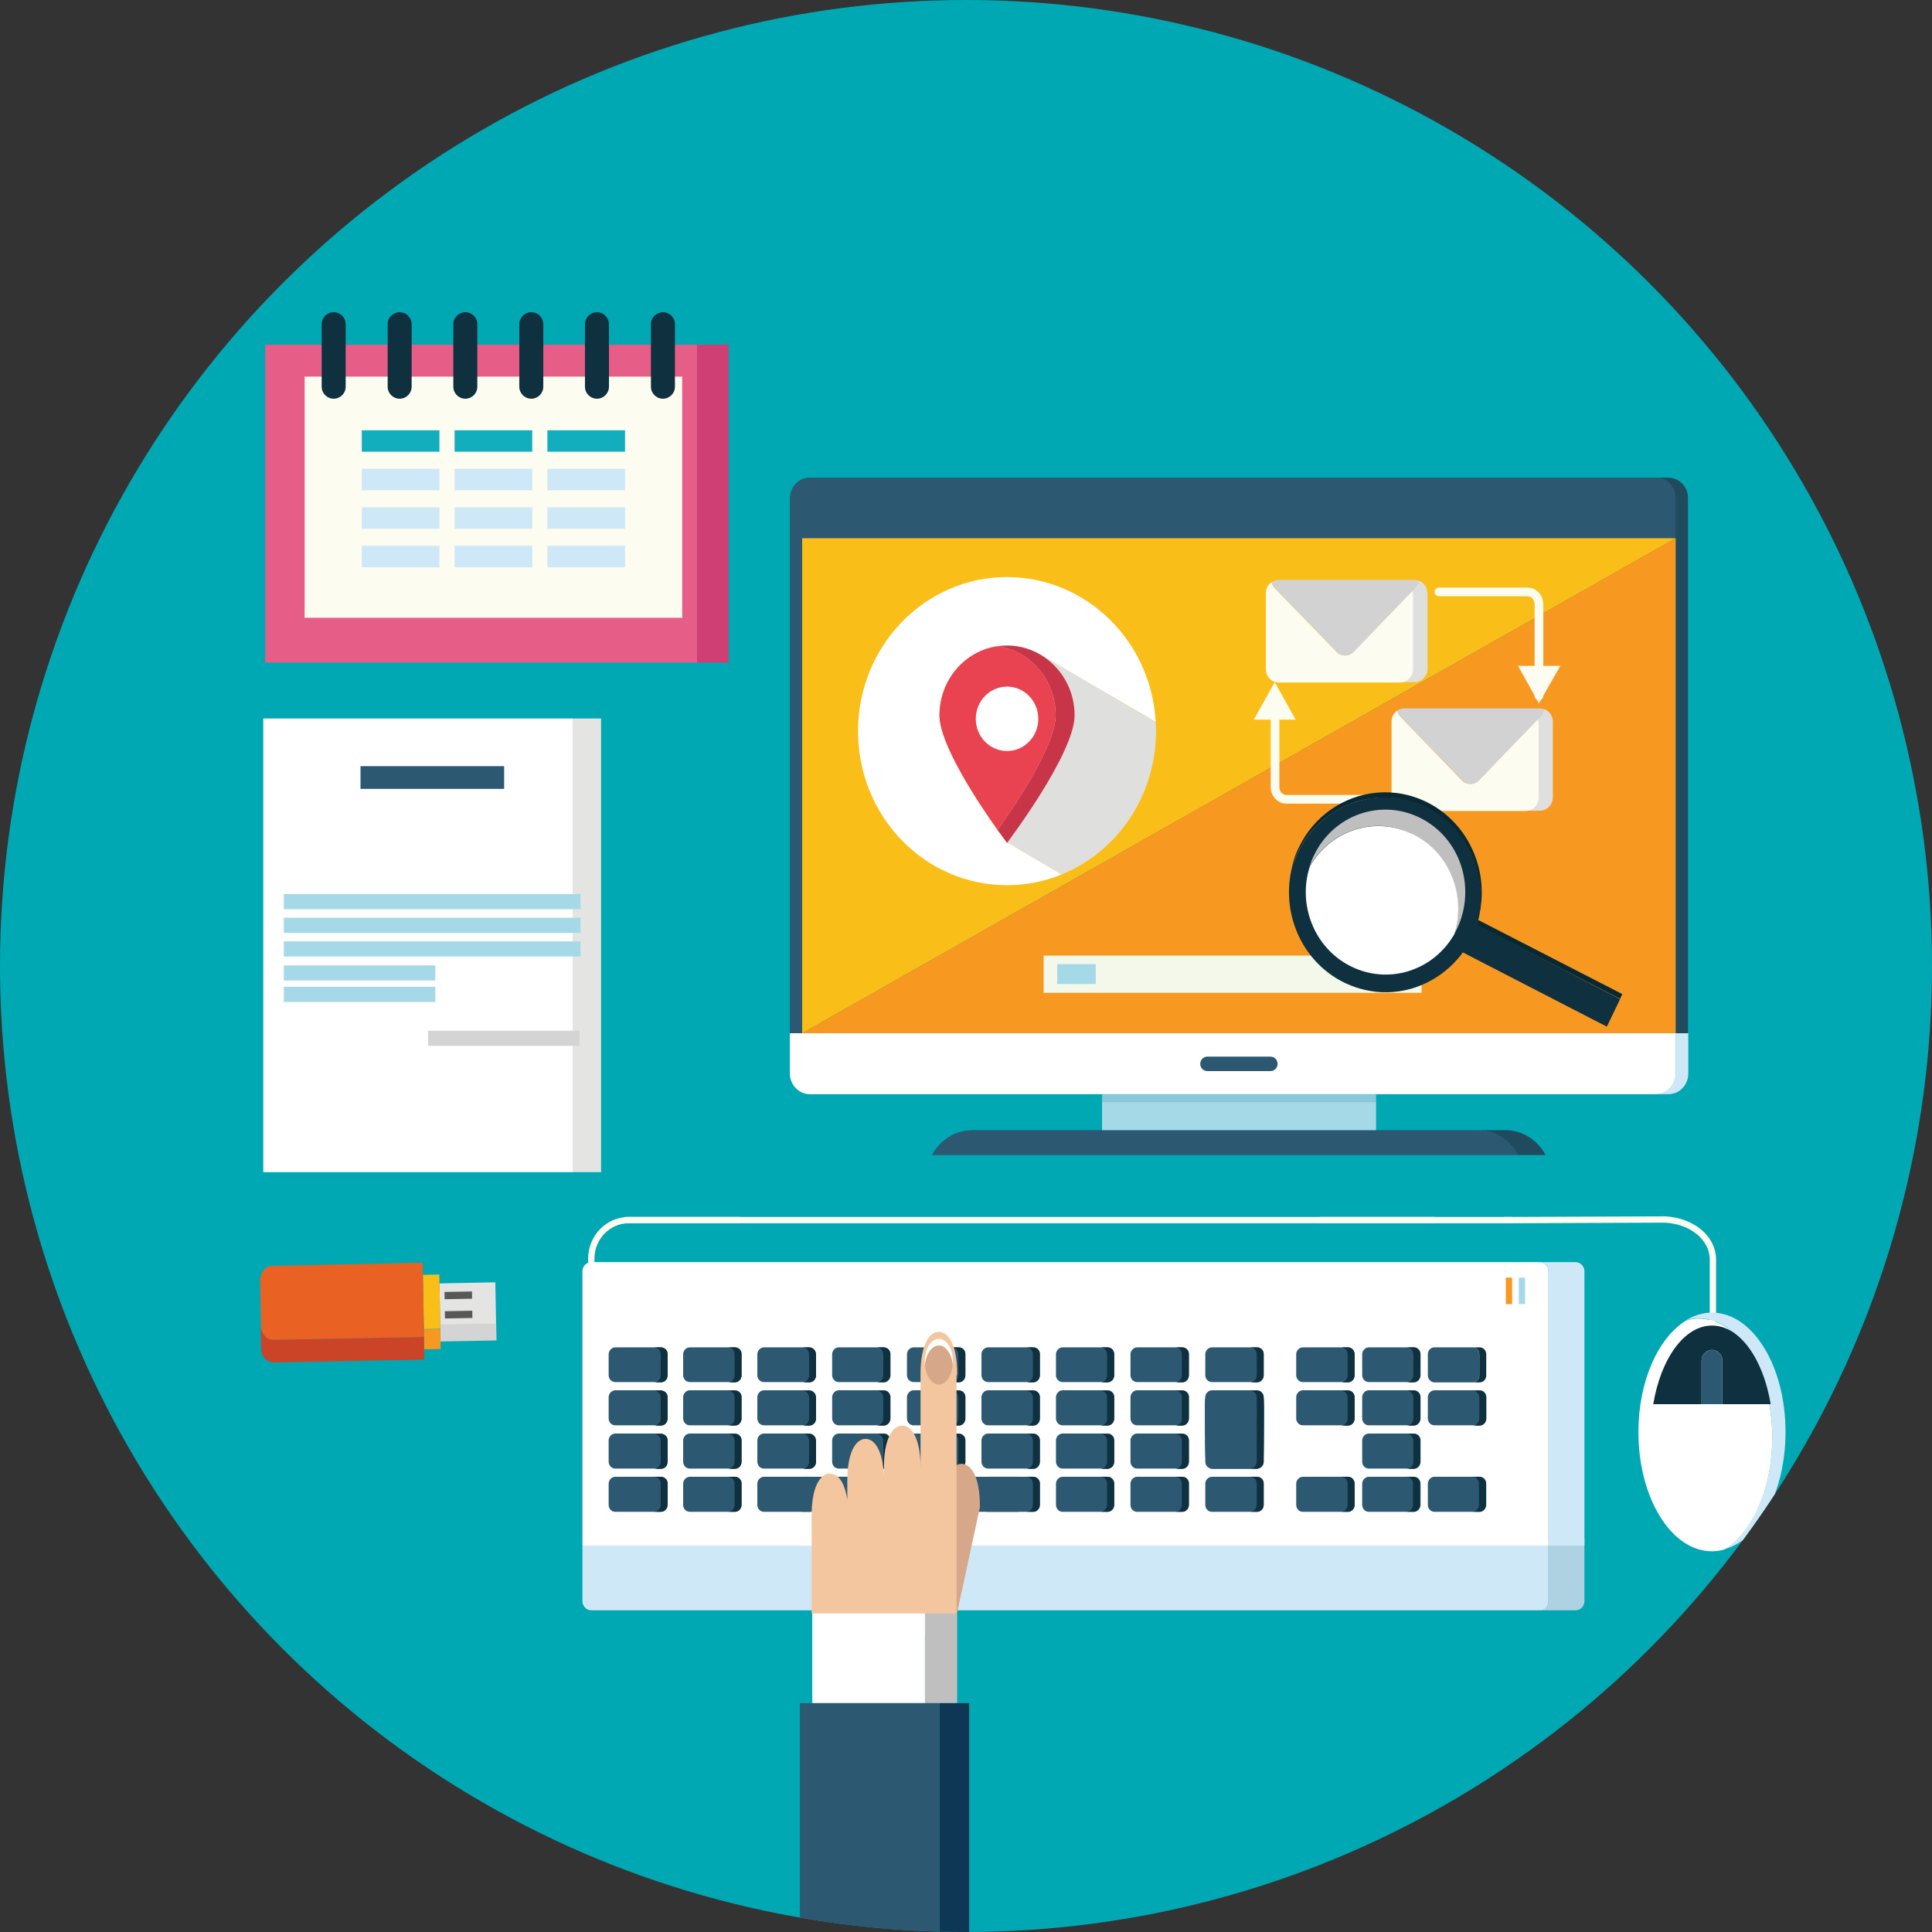 <?xml version="1.0" encoding="utf-8"?>
<!-- Generator: Adobe Illustrator 20.0.0, SVG Export Plug-In . SVG Version: 6.00 Build 0)  -->
<svg version="1.1" id="Layer_1" xmlns="http://www.w3.org/2000/svg" xmlns:xlink="http://www.w3.org/1999/xlink" x="0px" y="0px"
	 viewBox="0 0 612 612" style="enable-background:new 0 0 612 612;" xml:space="preserve">
<rect x="0" y="0" width="612" height="612" fill="#333333" stroke="none"/>
<style type="text/css">
	.st0{clip-path:url(#SVGID_2_);}
	.st1{fill:#E4E5E2;}
	.st2{fill:#FFFFFF;}
	.st3{fill:#2C5871;}
	.st4{fill:#A6D9E8;}
	.st5{fill:#D5D4D4;}
	.st6{fill:none;stroke:#FDFCF0;stroke-width:2;stroke-miterlimit:10;}
	.st7{fill:#AED2E1;}
	.st8{fill:#CEE8F8;}
	.st9{fill:#BFBFBF;}
	.st10{fill:#0E303F;}
	.st11{fill:none;}
	.st12{fill:#F79921;}
	.st13{fill:#204B5E;}
	.st14{fill:#FABE18;}
	.st15{fill:#8AC8D8;}
	.st16{fill:#F3F8EA;}
	.st17{fill:#DFDFDE;}
	.st18{fill:#C93548;}
	.st19{fill:#E94250;}
	.st20{fill:#FDFCF0;}
	.st21{fill:#D2D2D2;}
	.st22{fill:none;stroke:#FDFCF0;stroke-width:2.748;stroke-linecap:round;stroke-miterlimit:10;}
	.st23{fill:#FDFCF0;stroke:#FDFCF0;stroke-width:2.748;stroke-linecap:round;stroke-miterlimit:10;}
	.st24{fill:#082833;}
	.st25{fill:#585858;}
	.st26{fill:#CB4427;}
	.st27{fill:#EA6124;}
	.st28{fill:#CF3F73;}
	.st29{fill:#E65D87;}
	.st30{fill:#13AEBD;}
	.st31{fill:#D6A889;}
	.st32{fill:#F3C69F;}
	.st33{fill:#0D3754;}
</style>
<g>
	<defs>
		<circle id="SVGID_1_" cx="306" cy="306" r="306"/>
	</defs>
	<use xlink:href="#SVGID_1_"  style="overflow:visible;fill:#00A8B4;"/>
	<clipPath id="SVGID_2_">
		<use xlink:href="#SVGID_1_"  style="overflow:visible;"/>
	</clipPath>
	<g class="st0">
		<g>
			<rect x="181.3" y="227.6" class="st1" width="9.1" height="143.7"/>
			<rect x="83.4" y="227.6" class="st2" width="98" height="143.7"/>
			<rect x="114.2" y="242.7" class="st3" width="45.5" height="7.2"/>
			<rect x="89.9" y="283.2" class="st4" width="94" height="4.8"/>
			<rect x="89.9" y="290.7" class="st4" width="94" height="4.8"/>
			<rect x="89.9" y="298.2" class="st4" width="94" height="4.8"/>
			<rect x="89.9" y="305.8" class="st4" width="48" height="4.8"/>
			<rect x="89.9" y="312.6" class="st4" width="48" height="4.8"/>
			<rect x="135.6" y="326.5" class="st5" width="48" height="4.8"/>
		</g>
		<g>
			<g>
				<path class="st6" d="M234.4,386.5h-35.3c-6.5,0-11.8,5.5-11.8,12.2v13.3"/>
				<path class="st6" d="M187.3,400.7v14.9c0,6.7,5.3,12.2,11.8,12.2h12.8"/>
				<line class="st6" x1="454.4" y1="386.5" x2="197.9" y2="386.5"/>
			</g>
			<g>
				<path class="st7" d="M499.1,489.6h-8.6v17.6c0,1.6-1.3,2.9-2.8,2.9h11.4c1.6,0,2.8-1.3,2.8-2.9v-20.5
					C501.9,488.3,500.6,489.6,499.1,489.6z"/>
				<path class="st8" d="M499.1,399.8h-11.4c1.6,0,2.8,1.3,2.8,2.9v84v2.9h8.6c0.8,0,2.8,0,2.8,0s0-2.1,0-2.9v-84
					C501.9,401.1,500.6,399.8,499.1,399.8z"/>
				<path class="st8" d="M490.5,507.2v-17.6h-2.8H187.3h-2.8v17.6c0,1.6,1.3,2.9,2.8,2.9h300.4C489.2,510.2,490.5,508.8,490.5,507.2
					z"/>
				<path class="st9" d="M487.7,489.6h2.8v-2.9C490.5,488.3,489.2,489.6,487.7,489.6z"/>
				<path class="st2" d="M184.5,402.7v84c0,0.8,0,2.9,0,2.9s2,0,2.8,0h300.4c0.8,0,2.8,0,2.8,0s0-2.1,0-2.9v-84
					c0-1.6-1.3-2.9-2.8-2.9H187.3C185.8,399.8,184.5,401.1,184.5,402.7z"/>
				<g>
					<path class="st3" d="M211.3,435.6c0,1.2-1,2.2-2.1,2.2h-14.3c-1.2,0-2.1-1-2.1-2.2V429c0-1.2,1-2.2,2.1-2.2h14.3
						c1.2,0,2.1,1,2.1,2.2V435.6z"/>
					<path class="st3" d="M234.9,435.6c0,1.2-1,2.2-2.1,2.2h-14.3c-1.2,0-2.1-1-2.1-2.2V429c0-1.2,1-2.2,2.1-2.2h14.3
						c1.2,0,2.1,1,2.1,2.2V435.6z"/>
					<path class="st3" d="M258.5,435.6c0,1.2-1,2.2-2.1,2.2H242c-1.2,0-2.1-1-2.1-2.2V429c0-1.2,1-2.2,2.1-2.2h14.3
						c1.2,0,2.1,1,2.1,2.2V435.6z"/>
					<path class="st3" d="M282.1,435.6c0,1.2-1,2.2-2.1,2.2h-14.3c-1.2,0-2.1-1-2.1-2.2V429c0-1.2,1-2.2,2.1-2.2H280
						c1.2,0,2.1,1,2.1,2.2V435.6z"/>
					<path class="st3" d="M305.8,435.6c0,1.2-1,2.2-2.1,2.2h-14.3c-1.2,0-2.1-1-2.1-2.2V429c0-1.2,1-2.2,2.1-2.2h14.3
						c1.2,0,2.1,1,2.1,2.2V435.6z"/>
					<path class="st3" d="M329.4,435.6c0,1.2-1,2.2-2.1,2.2h-14.3c-1.2,0-2.1-1-2.1-2.2V429c0-1.2,1-2.2,2.1-2.2h14.3
						c1.2,0,2.1,1,2.1,2.2V435.6z"/>
					<path class="st3" d="M353,435.6c0,1.2-1,2.2-2.1,2.2h-14.3c-1.2,0-2.1-1-2.1-2.2V429c0-1.2,1-2.2,2.1-2.2h14.3
						c1.2,0,2.1,1,2.1,2.2V435.6z"/>
					<path class="st3" d="M376.6,435.6c0,1.2-1,2.2-2.1,2.2h-14.3c-1.2,0-2.1-1-2.1-2.2V429c0-1.2,1-2.2,2.1-2.2h14.3
						c1.2,0,2.1,1,2.1,2.2V435.6z"/>
					<path class="st3" d="M400.3,435.6c0,1.2-1,2.2-2.1,2.2h-14.3c-1.2,0-2.1-1-2.1-2.2V429c0-1.2,1-2.2,2.1-2.2h14.3
						c1.2,0,2.1,1,2.1,2.2V435.6z"/>
				</g>
				<g>
					<path class="st3" d="M211.3,449.3c0,1.2-1,2.2-2.1,2.2h-14.3c-1.2,0-2.1-1-2.1-2.2v-6.7c0-1.2,1-2.2,2.1-2.2h14.3
						c1.2,0,2.1,1,2.1,2.2V449.3z"/>
					<path class="st3" d="M234.9,449.3c0,1.2-1,2.2-2.1,2.2h-14.3c-1.2,0-2.1-1-2.1-2.2v-6.7c0-1.2,1-2.2,2.1-2.2h14.3
						c1.2,0,2.1,1,2.1,2.2V449.3z"/>
					<path class="st3" d="M258.5,449.3c0,1.2-1,2.2-2.1,2.2H242c-1.2,0-2.1-1-2.1-2.2v-6.7c0-1.2,1-2.2,2.1-2.2h14.3
						c1.2,0,2.1,1,2.1,2.2V449.3z"/>
					<path class="st3" d="M282.1,449.3c0,1.2-1,2.2-2.1,2.2h-14.3c-1.2,0-2.1-1-2.1-2.2v-6.7c0-1.2,1-2.2,2.1-2.2H280
						c1.2,0,2.1,1,2.1,2.2V449.3z"/>
					<path class="st3" d="M305.8,449.3c0,1.2-1,2.2-2.1,2.2h-14.3c-1.2,0-2.1-1-2.1-2.2v-6.7c0-1.2,1-2.2,2.1-2.2h14.3
						c1.2,0,2.1,1,2.1,2.2V449.3z"/>
					<path class="st3" d="M329.4,449.3c0,1.2-1,2.2-2.1,2.2h-14.3c-1.2,0-2.1-1-2.1-2.2v-6.7c0-1.2,1-2.2,2.1-2.2h14.3
						c1.2,0,2.1,1,2.1,2.2V449.3z"/>
					<path class="st3" d="M353,449.3c0,1.2-1,2.2-2.1,2.2h-14.3c-1.2,0-2.1-1-2.1-2.2v-6.7c0-1.2,1-2.2,2.1-2.2h14.3
						c1.2,0,2.1,1,2.1,2.2V449.3z"/>
					<path class="st3" d="M376.6,449.3c0,1.2-1,2.2-2.1,2.2h-14.3c-1.2,0-2.1-1-2.1-2.2v-6.7c0-1.2,1-2.2,2.1-2.2h14.3
						c1.2,0,2.1,1,2.1,2.2V449.3z"/>
					<path class="st3" d="M400.3,449.3c0,1.2-1,2.2-2.1,2.2h-14.3c-1.2,0-2.1-1-2.1-2.2v-6.7c0-1.2,1-2.2,2.1-2.2h14.3
						c1.2,0,2.1,1,2.1,2.2V449.3z"/>
					<path class="st3" d="M400.3,450.7c0,1.4-1,2.5-2.1,2.5h-14.3c-1.2,0-2.1-1.1-2.1-2.5v-7.6c0-1.4,1-2.5,2.1-2.5h14.3
						c1.2,0,2.1,1.1,2.1,2.5V450.7z"/>
					<path class="st3" d="M400.3,452.1c0,1.6-1,2.9-2.1,2.9h-14.3c-1.2,0-2.1-1.3-2.1-2.9v-8.6c0-1.6,1-2.9,2.1-2.9h14.3
						c1.2,0,2.1,1.3,2.1,2.9V452.1z"/>
					<path class="st3" d="M400.3,453.5c0,1.8-1,3.2-2.1,3.2h-14.3c-1.2,0-2.1-1.4-2.1-3.2V444c0-1.8,1-3.2,2.1-3.2h14.3
						c1.2,0,2.1,1.4,2.1,3.2V453.5z"/>
					<path class="st3" d="M400.3,454.9c0,1.9-1,3.5-2.1,3.5h-14.3c-1.2,0-2.1-1.6-2.1-3.5v-10.5c0-1.9,1-3.5,2.1-3.5h14.3
						c1.2,0,2.1,1.6,2.1,3.5V454.9z"/>
					<path class="st3" d="M400.3,456.3c0,2.1-1,3.8-2.1,3.8h-14.3c-1.2,0-2.1-1.7-2.1-3.8v-11.4c0-2.1,1-3.8,2.1-3.8h14.3
						c1.2,0,2.1,1.7,2.1,3.8V456.3z"/>
					<path class="st3" d="M400.3,457.7c0,2.3-1,4.1-2.1,4.1h-14.3c-1.2,0-2.1-1.8-2.1-4.1v-12.4c0-2.3,1-4.1,2.1-4.1h14.3
						c1.2,0,2.1,1.8,2.1,4.1V457.7z"/>
					<path class="st3" d="M400.3,459.1c0,2.5-1,4.4-2.1,4.4h-14.3c-1.2,0-2.1-2-2.1-4.4v-13.3c0-2.5,1-4.4,2.1-4.4h14.3
						c1.2,0,2.1,2,2.1,4.4V459.1z"/>
					<path class="st3" d="M400.3,460.5c0,2.6-1,4.8-2.1,4.8h-14.3c-1.2,0-2.1-2.1-2.1-4.8v-14.3c0-2.6,1-4.8,2.1-4.8h14.3
						c1.2,0,2.1,2.1,2.1,4.8V460.5z"/>
				</g>
				<g>
					<path class="st3" d="M211.3,463c0,1.2-1,2.2-2.1,2.2h-14.3c-1.2,0-2.1-1-2.1-2.2v-6.7c0-1.2,1-2.2,2.1-2.2h14.3
						c1.2,0,2.1,1,2.1,2.2V463z"/>
					<path class="st3" d="M234.9,463c0,1.2-1,2.2-2.1,2.2h-14.3c-1.2,0-2.1-1-2.1-2.2v-6.7c0-1.2,1-2.2,2.1-2.2h14.3
						c1.2,0,2.1,1,2.1,2.2V463z"/>
					<path class="st3" d="M258.5,463c0,1.2-1,2.2-2.1,2.2H242c-1.2,0-2.1-1-2.1-2.2v-6.7c0-1.2,1-2.2,2.1-2.2h14.3
						c1.2,0,2.1,1,2.1,2.2V463z"/>
					<path class="st3" d="M282.1,463c0,1.2-1,2.2-2.1,2.2h-14.3c-1.2,0-2.1-1-2.1-2.2v-6.7c0-1.2,1-2.2,2.1-2.2H280
						c1.2,0,2.1,1,2.1,2.2V463z"/>
					<path class="st3" d="M305.8,463c0,1.2-1,2.2-2.1,2.2h-14.3c-1.2,0-2.1-1-2.1-2.2v-6.7c0-1.2,1-2.2,2.1-2.2h14.3
						c1.2,0,2.1,1,2.1,2.2V463z"/>
					<path class="st3" d="M329.4,463c0,1.2-1,2.2-2.1,2.2h-14.3c-1.2,0-2.1-1-2.1-2.2v-6.7c0-1.2,1-2.2,2.1-2.2h14.3
						c1.2,0,2.1,1,2.1,2.2V463z"/>
					<path class="st3" d="M353,463c0,1.2-1,2.2-2.1,2.2h-14.3c-1.2,0-2.1-1-2.1-2.2v-6.7c0-1.2,1-2.2,2.1-2.2h14.3
						c1.2,0,2.1,1,2.1,2.2V463z"/>
					<path class="st3" d="M376.6,463c0,1.2-1,2.2-2.1,2.2h-14.3c-1.2,0-2.1-1-2.1-2.2v-6.7c0-1.2,1-2.2,2.1-2.2h14.3
						c1.2,0,2.1,1,2.1,2.2V463z"/>
					<path class="st3" d="M400.3,463c0,1.2-1,2.2-2.1,2.2h-14.3c-1.2,0-2.1-1-2.1-2.2v-6.7c0-1.2,1-2.2,2.1-2.2h14.3
						c1.2,0,2.1,1,2.1,2.2V463z"/>
				</g>
				<g>
					<path class="st3" d="M211.3,476.7c0,1.2-1,2.2-2.1,2.2h-14.3c-1.2,0-2.1-1-2.1-2.2v-6.7c0-1.2,1-2.2,2.1-2.2h14.3
						c1.2,0,2.1,1,2.1,2.2V476.7z"/>
					<path class="st3" d="M234.9,476.7c0,1.2-1,2.2-2.1,2.2h-14.3c-1.2,0-2.1-1-2.1-2.2v-6.7c0-1.2,1-2.2,2.1-2.2h14.3
						c1.2,0,2.1,1,2.1,2.2V476.7z"/>
					<path class="st3" d="M258.5,476.7c0,1.2-1,2.2-2.1,2.2H242c-1.2,0-2.1-1-2.1-2.2v-6.7c0-1.2,1-2.2,2.1-2.2h14.3
						c1.2,0,2.1,1,2.1,2.2V476.7z"/>
					<path class="st3" d="M282.1,476.7c0,1.2-1,2.2-2.1,2.2h-14.3c-1.2,0-2.1-1-2.1-2.2v-6.7c0-1.2,1-2.2,2.1-2.2H280
						c1.2,0,2.1,1,2.1,2.2V476.7z"/>
					<path class="st3" d="M305.8,476.7c0,1.2-1,2.2-2.1,2.2h-14.3c-1.2,0-2.1-1-2.1-2.2v-6.7c0-1.2,1-2.2,2.1-2.2h14.3
						c1.2,0,2.1,1,2.1,2.2V476.7z"/>
					<path class="st3" d="M329.4,476.7c0,1.2-1,2.2-2.1,2.2h-14.3c-1.2,0-2.1-1-2.1-2.2v-6.7c0-1.2,1-2.2,2.1-2.2h14.3
						c1.2,0,2.1,1,2.1,2.2V476.7z"/>
					<path class="st3" d="M353,476.7c0,1.2-1,2.2-2.1,2.2h-14.3c-1.2,0-2.1-1-2.1-2.2v-6.7c0-1.2,1-2.2,2.1-2.2h14.3
						c1.2,0,2.1,1,2.1,2.2V476.7z"/>
					<path class="st3" d="M376.6,476.7c0,1.2-1,2.2-2.1,2.2h-14.3c-1.2,0-2.1-1-2.1-2.2v-6.7c0-1.2,1-2.2,2.1-2.2h14.3
						c1.2,0,2.1,1,2.1,2.2V476.7z"/>
					<path class="st3" d="M400.3,476.7c0,1.2-1,2.2-2.1,2.2h-14.3c-1.2,0-2.1-1-2.1-2.2v-6.7c0-1.2,1-2.2,2.1-2.2h14.3
						c1.2,0,2.1,1,2.1,2.2V476.7z"/>
				</g>
				<path class="st3" d="M429.1,435.6c0,1.2-1,2.2-2.1,2.2h-14.3c-1.2,0-2.1-1-2.1-2.2V429c0-1.2,1-2.2,2.1-2.2H427
					c1.2,0,2.1,1,2.1,2.2V435.6z"/>
				<path class="st3" d="M450,435.6c0,1.2-1,2.2-2.1,2.2h-14.3c-1.2,0-2.1-1-2.1-2.2V429c0-1.2,1-2.2,2.1-2.2h14.3
					c1.2,0,2.1,1,2.1,2.2V435.6z"/>
				<path class="st10" d="M468.7,426.8h-2.2c1.2,0,2.1,1,2.1,2.2v6.7c0,1.2-1,2.2-2.1,2.2h2.2c1.2,0,2.1-1,2.1-2.2V429
					C470.8,427.8,469.9,426.8,468.7,426.8z"/>
				<path class="st3" d="M468.6,435.6V429c0-1.2-1-2.2-2.1-2.2h-12.1c-1.2,0-2.1,1-2.1,2.2v6.7c0,1.2,1,2.2,2.1,2.2h12.1
					C467.6,437.9,468.6,436.9,468.6,435.6z"/>
				<path class="st3" d="M429.1,449.3c0,1.2-1,2.2-2.1,2.2h-14.3c-1.2,0-2.1-1-2.1-2.2v-6.7c0-1.2,1-2.2,2.1-2.2H427
					c1.2,0,2.1,1,2.1,2.2V449.3z"/>
				<path class="st3" d="M450,449.3c0,1.2-1,2.2-2.1,2.2h-14.3c-1.2,0-2.1-1-2.1-2.2v-6.7c0-1.2,1-2.2,2.1-2.2h14.3
					c1.2,0,2.1,1,2.1,2.2V449.3z"/>
				<path class="st3" d="M450,463c0,1.2-1,2.2-2.1,2.2h-14.3c-1.2,0-2.1-1-2.1-2.2v-6.7c0-1.2,1-2.2,2.1-2.2h14.3
					c1.2,0,2.1,1,2.1,2.2V463z"/>
				<path class="st3" d="M450,476.7c0,1.2-1,2.2-2.1,2.2h-14.3c-1.2,0-2.1-1-2.1-2.2v-6.7c0-1.2,1-2.2,2.1-2.2h14.3
					c1.2,0,2.1,1,2.1,2.2V476.7z"/>
				<path class="st3" d="M322.2,467.8h-13.1h-1.2h-2.3h-9.7h-1.2h-2.3h-1.2h-6.2h-3.5h-2.3h-1.2h-7.4h-2.3H265h-10.8
					c-1.2,0-2.1,1-2.1,2.2v6.7c0,1.2,1,2.2,2.1,2.2H265h3.5h2.3h7.4h1.2h2.3h3.5h6.2h1.2h2.3h1.2h9.7h2.3h1.2h13.1
					c1.2,0,2.1-1,2.1-2.2v-6.7C324.3,468.8,323.4,467.8,322.2,467.8z"/>
				<path class="st3" d="M429.1,476.7c0,1.2-1,2.2-2.1,2.2h-14.3c-1.2,0-2.1-1-2.1-2.2v-6.7c0-1.2,1-2.2,2.1-2.2H427
					c1.2,0,2.1,1,2.1,2.2V476.7z"/>
				<path class="st3" d="M470.8,476.7c0,1.2-1,2.2-2.1,2.2h-14.3c-1.2,0-2.1-1-2.1-2.2v-6.7c0-1.2,1-2.2,2.1-2.2h14.3
					c1.2,0,2.1,1,2.1,2.2V476.7z"/>
				<path class="st3" d="M470.8,449.3c0,1.2-1,2.2-2.1,2.2h-14.3c-1.2,0-2.1-1-2.1-2.2v-6.7c0-1.2,1-2.2,2.1-2.2h14.3
					c1.2,0,2.1,1,2.1,2.2V449.3z"/>
				<line class="st11" x1="396" y1="413.1" x2="207" y2="413.1"/>
				<g>
				</g>
				<g>
				</g>
				<rect x="477" y="404.7" class="st12" width="2" height="8.4"/>
				<rect x="481.1" y="404.7" class="st4" width="2" height="8.4"/>
				<path class="st10" d="M468.7,440.5h-2.2c1.2,0,2.1,1,2.1,2.2v6.7c0,1.2-1,2.2-2.1,2.2h2.2c1.2,0,2.1-1,2.1-2.2v-6.7
					C470.8,441.4,469.9,440.5,468.7,440.5z"/>
				<path class="st10" d="M468.6,467.8h-2.2c1.2,0,2.1,1,2.1,2.2v6.7c0,1.2-1,2.2-2.1,2.2h2.2c1.2,0,2.1-1,2.1-2.2v-6.7
					C470.8,468.8,469.8,467.8,468.6,467.8z"/>
				<path class="st10" d="M447.7,467.8h-2.2c1.2,0,2.1,1,2.1,2.2v6.7c0,1.2-1,2.2-2.1,2.2h2.2c1.2,0,2.1-1,2.1-2.2v-6.7
					C449.9,468.8,448.9,467.8,447.7,467.8z"/>
				<path class="st10" d="M447.8,454.2h-2.2c1.2,0,2.1,1,2.1,2.2v6.7c0,1.2-1,2.2-2.1,2.2h2.2c1.2,0,2.1-1,2.1-2.2v-6.7
					C450,455.1,449,454.2,447.8,454.2z"/>
				<path class="st10" d="M447.8,440.5h-2.2c1.2,0,2.1,1,2.1,2.2v6.7c0,1.2-1,2.2-2.1,2.2h2.2c1.2,0,2.1-1,2.1-2.2v-6.7
					C450,441.4,449,440.5,447.8,440.5z"/>
				<path class="st10" d="M427,467.8h-2.2c1.2,0,2.1,1,2.1,2.2v6.7c0,1.2-1,2.2-2.1,2.2h2.2c1.2,0,2.1-1,2.1-2.2v-6.7
					C429.1,468.8,428.2,467.8,427,467.8z"/>
				<path class="st10" d="M398.2,467.8H396c1.2,0,2.1,1,2.1,2.2v6.7c0,1.2-1,2.2-2.1,2.2h2.2c1.2,0,2.1-1,2.1-2.2v-6.7
					C400.4,468.8,399.4,467.8,398.2,467.8z"/>
				<path class="st10" d="M398.2,426.8H396c1.2,0,2.1,1,2.1,2.2v6.7c0,1.2-1,2.2-2.1,2.2h2.2c1.2,0,2.1-1,2.1-2.2V429
					C400.4,427.8,399.4,426.8,398.2,426.8z"/>
				<path class="st10" d="M374.5,426.8h-2.2c1.2,0,2.1,1,2.1,2.2v6.7c0,1.2-1,2.2-2.1,2.2h2.2c1.2,0,2.1-1,2.1-2.2V429
					C376.7,427.8,375.7,426.8,374.5,426.8z"/>
				<path class="st10" d="M350.8,426.8h-2.2c1.2,0,2.1,1,2.1,2.2v6.7c0,1.2-1,2.2-2.1,2.2h2.2c1.2,0,2.1-1,2.1-2.2V429
					C352.9,427.8,352,426.8,350.8,426.8z"/>
				<path class="st10" d="M327.3,426.8h-2.2c1.2,0,2.1,1,2.1,2.2v6.7c0,1.2-1,2.2-2.1,2.2h2.2c1.2,0,2.1-1,2.1-2.2V429
					C329.5,427.8,328.5,426.8,327.3,426.8z"/>
				<path class="st10" d="M303.7,426.8h-2.2c1.2,0,2.1,1,2.1,2.2v6.7c0,1.2-1,2.2-2.1,2.2h2.2c1.2,0,2.1-1,2.1-2.2V429
					C305.9,427.8,304.9,426.8,303.7,426.8z"/>
				<path class="st10" d="M279.9,426.8h-2.2c1.2,0,2.1,1,2.1,2.2v6.7c0,1.2-1,2.2-2.1,2.2h2.2c1.2,0,2.1-1,2.1-2.2V429
					C282,427.8,281.1,426.8,279.9,426.8z"/>
				<path class="st10" d="M256.4,426.8h-2.2c1.2,0,2.1,1,2.1,2.2v6.7c0,1.2-1,2.2-2.1,2.2h2.2c1.2,0,2.1-1,2.1-2.2V429
					C258.5,427.8,257.5,426.8,256.4,426.8z"/>
				<path class="st10" d="M232.8,426.8h-2.2c1.2,0,2.1,1,2.1,2.2v6.7c0,1.2-1,2.2-2.1,2.2h2.2c1.2,0,2.1-1,2.1-2.2V429
					C235,427.8,234,426.8,232.8,426.8z"/>
				<path class="st10" d="M209.4,426.8h-2.2c1.2,0,2.1,1,2.1,2.2v6.7c0,1.2-1,2.2-2.1,2.2h2.2c1.2,0,2.1-1,2.1-2.2V429
					C211.6,427.8,210.6,426.8,209.4,426.8z"/>
				<path class="st10" d="M374.5,440.5h-2.2c1.2,0,2.1,1,2.1,2.2v6.7c0,1.2-1,2.2-2.1,2.2h2.2c1.2,0,2.1-1,2.1-2.2v-6.7
					C376.7,441.4,375.7,440.5,374.5,440.5z"/>
				<path class="st10" d="M350.8,440.5h-2.2c1.2,0,2.1,1,2.1,2.2v6.7c0,1.2-1,2.2-2.1,2.2h2.2c1.2,0,2.1-1,2.1-2.2v-6.7
					C352.9,441.4,352,440.5,350.8,440.5z"/>
				<path class="st10" d="M327.3,440.5h-2.2c1.2,0,2.1,1,2.1,2.2v6.7c0,1.2-1,2.2-2.1,2.2h2.2c1.2,0,2.1-1,2.1-2.2v-6.7
					C329.5,441.4,328.5,440.5,327.3,440.5z"/>
				<path class="st10" d="M303.7,440.5h-2.2c1.2,0,2.1,1,2.1,2.2v6.7c0,1.2-1,2.2-2.1,2.2h2.2c1.2,0,2.1-1,2.1-2.2v-6.7
					C305.9,441.4,304.9,440.5,303.7,440.5z"/>
				<path class="st10" d="M279.9,440.5h-2.2c1.2,0,2.1,1,2.1,2.2v6.7c0,1.2-1,2.2-2.1,2.2h2.2c1.2,0,2.1-1,2.1-2.2v-6.7
					C282,441.4,281.1,440.5,279.9,440.5z"/>
				<path class="st10" d="M256.4,440.5h-2.2c1.2,0,2.1,1,2.1,2.2v6.7c0,1.2-1,2.2-2.1,2.2h2.2c1.2,0,2.1-1,2.1-2.2v-6.7
					C258.5,441.4,257.5,440.5,256.4,440.5z"/>
				<path class="st10" d="M232.8,440.5h-2.2c1.2,0,2.1,1,2.1,2.2v6.7c0,1.2-1,2.2-2.1,2.2h2.2c1.2,0,2.1-1,2.1-2.2v-6.7
					C235,441.4,234,440.5,232.8,440.5z"/>
				<path class="st10" d="M209.4,440.5h-2.2c1.2,0,2.1,1,2.1,2.2v6.7c0,1.2-1,2.2-2.1,2.2h2.2c1.2,0,2.1-1,2.1-2.2v-6.7
					C211.6,441.4,210.6,440.5,209.4,440.5z"/>
				<path class="st10" d="M374.5,454.2h-2.2c1.2,0,2.1,1,2.1,2.2v6.7c0,1.2-1,2.2-2.1,2.2h2.2c1.2,0,2.1-1,2.1-2.2v-6.7
					C376.7,455.1,375.7,454.2,374.5,454.2z"/>
				<path class="st10" d="M374.5,467.8h-2.2c1.2,0,2.1,1,2.1,2.2v6.7c0,1.2-1,2.2-2.1,2.2h2.2c1.2,0,2.1-1,2.1-2.2v-6.7
					C376.7,468.8,375.7,467.8,374.5,467.8z"/>
				<path class="st10" d="M350.8,454.2h-2.2c1.2,0,2.1,1,2.1,2.2v6.7c0,1.2-1,2.2-2.1,2.2h2.2c1.2,0,2.1-1,2.1-2.2v-6.7
					C352.9,455.1,352,454.2,350.8,454.2z"/>
				<path class="st10" d="M350.8,467.8h-2.2c1.2,0,2.1,1,2.1,2.2v6.7c0,1.2-1,2.2-2.1,2.2h2.2c1.2,0,2.1-1,2.1-2.2v-6.7
					C352.9,468.8,352,467.8,350.8,467.8z"/>
				<path class="st10" d="M327.3,454.2h-2.2c1.2,0,2.1,1,2.1,2.2v6.7c0,1.2-1,2.2-2.1,2.2h2.2c1.2,0,2.1-1,2.1-2.2v-6.7
					C329.5,455.1,328.5,454.2,327.3,454.2z"/>
				<path class="st10" d="M327.3,467.8h-2.2c1.2,0,2.1,1,2.1,2.2v6.7c0,1.2-1,2.2-2.1,2.2h2.2c1.2,0,2.1-1,2.1-2.2v-6.7
					C329.5,468.8,328.5,467.8,327.3,467.8z"/>
				<path class="st10" d="M303.7,454.2h-2.2c1.2,0,2.1,1,2.1,2.2v6.7c0,1.2-1,2.2-2.1,2.2h2.2c1.2,0,2.1-1,2.1-2.2v-6.7
					C305.9,455.1,304.9,454.2,303.7,454.2z"/>
				<path class="st10" d="M279.9,454.2h-2.2c1.2,0,2.1,1,2.1,2.2v6.7c0,1.2-1,2.2-2.1,2.2h2.2c1.2,0,2.1-1,2.1-2.2v-6.7
					C282,455.1,281.1,454.2,279.9,454.2z"/>
				<path class="st10" d="M256.4,454.2h-2.2c1.2,0,2.1,1,2.1,2.2v6.7c0,1.2-1,2.2-2.1,2.2h2.2c1.2,0,2.1-1,2.1-2.2v-6.7
					C258.5,455.1,257.5,454.2,256.4,454.2z"/>
				<path class="st10" d="M232.8,454.2h-2.2c1.2,0,2.1,1,2.1,2.2v6.7c0,1.2-1,2.2-2.1,2.2h2.2c1.2,0,2.1-1,2.1-2.2v-6.7
					C235,455.1,234,454.2,232.8,454.2z"/>
				<path class="st10" d="M232.8,467.8h-2.2c1.2,0,2.1,1,2.1,2.2v6.7c0,1.2-1,2.2-2.1,2.2h2.2c1.2,0,2.1-1,2.1-2.2v-6.7
					C235,468.8,234,467.8,232.8,467.8z"/>
				<path class="st10" d="M209.4,454.2h-2.2c1.2,0,2.1,1,2.1,2.2v6.7c0,1.2-1,2.2-2.1,2.2h2.2c1.2,0,2.1-1,2.1-2.2v-6.7
					C211.6,455.1,210.6,454.2,209.4,454.2z"/>
				<path class="st10" d="M209.4,467.8h-2.2c1.2,0,2.1,1,2.1,2.2v6.7c0,1.2-1,2.2-2.1,2.2h2.2c1.2,0,2.1-1,2.1-2.2v-6.7
					C211.6,468.8,210.6,467.8,209.4,467.8z"/>
				<path class="st10" d="M447.8,426.8h-2.2c1.2,0,2.1,1,2.1,2.2v6.7c0,1.2-1,2.2-2.1,2.2h2.2c1.2,0,2.1-1,2.1-2.2V429
					C450,427.8,449,426.8,447.8,426.8z"/>
				<path class="st10" d="M427,426.8h-2.2c1.2,0,2.1,1,2.1,2.2v6.7c0,1.2-1,2.2-2.1,2.2h2.2c1.2,0,2.1-1,2.1-2.2V429
					C429.1,427.8,428.2,426.8,427,426.8z"/>
				<path class="st10" d="M427,440.5h-2.2c1.2,0,2.1,1,2.1,2.2v6.7c0,1.2-1,2.2-2.1,2.2h2.2c1.2,0,2.1-1,2.1-2.2v-6.7
					C429.1,441.4,428.2,440.5,427,440.5z"/>
				<path class="st10" d="M400.3,445.7L400.3,445.7l0-3c0-1.2-1-2.2-2.1-2.2h-2.2c1.2,0,2.1,1,2.1,2.2v3.3h0v13.7l0,3.3
					c0,1.2-1,2.2-2.1,2.2h2.2c1.2,0,2.1-1,2.1-2.2v-2.5h0V445.7z"/>
			</g>
			<path class="st6" d="M542.6,418.8V399c0-6.7-6.4-12.2-15.1-12.7l-51,0.2"/>
			<line class="st6" x1="418" y1="386.5" x2="479.1" y2="386.5"/>
			<g>
				<g>
					<path class="st8" d="M565.6,453.6c0-20.9-10.4-37.8-23.3-37.8c-2.9,0-5.7,0.9-8.2,2.4c1.3-0.4,2.6-0.6,4-0.6
						c12.9,0,23.3,16.9,23.3,37.8c0,16.2-6.3,29.9-15.1,35.3C557.3,487.8,565.6,472.3,565.6,453.6z"/>
					<path class="st2" d="M561.4,455.5c0-20.9-10.4-37.8-23.3-37.8c-1.4,0-2.7,0.2-4,0.6c-8.8,5.4-15.1,19.2-15.1,35.3
						c0,20.9,10.4,37.8,23.3,37.8c1.4,0,2.7-0.2,4-0.6C555.1,485.4,561.4,471.6,561.4,455.5z"/>
				</g>
				<path class="st10" d="M542.3,427.6c1.8,0,3.3,1.5,3.3,3.4v13.8h15.3c-2.4-14.4-9.8-24.9-18.6-24.9c-8.8,0-16.2,10.5-18.6,24.9
					H539V431C539,429.1,540.5,427.6,542.3,427.6z"/>
				<path class="st3" d="M545.6,431c0-1.9-1.5-3.4-3.3-3.4c-1.8,0-3.3,1.5-3.3,3.4v13.8h6.6V431z"/>
			</g>
		</g>
		<g>
			<g>
				<path class="st13" d="M476.9,358H468c5.5,0,10.3,3.2,12.8,7.9h8.8C487.2,361.3,482.4,358,476.9,358z"/>
				<path class="st3" d="M468,358h-160c-5.5,0-10.3,3.2-12.8,7.9h185.6C478.4,361.3,473.6,358,468,358z"/>
				<path class="st13" d="M528.4,151.3h-4c3.5,0,6.3,2.9,6.3,6.6v169.5h4V157.8C534.8,154.2,531.9,151.3,528.4,151.3z"/>
				<path class="st3" d="M524.5,151.3h-268c-3.5,0-6.3,2.9-6.3,6.6v169.5h280.6V157.8C530.8,154.2,528,151.3,524.5,151.3z"/>
				<polygon class="st12" points="254.1,327.3 530.8,327.3 530.8,170.5 				"/>
				<polygon class="st14" points="254.1,170.5 254.1,327.3 530.8,170.5 				"/>
				<path class="st8" d="M530.8,327.3V340c0,3.6-2.8,6.6-6.3,6.6h4c3.5,0,6.3-2.9,6.3-6.6v-12.7H530.8z"/>
				<path class="st2" d="M530.8,340v-12.7H250.2V340c0,3.6,2.8,6.6,6.3,6.6h268C528,346.6,530.8,343.7,530.8,340z"/>
				<polygon class="st15" points="435.9,349.1 435.9,346.6 349.1,346.6 349.1,358 349.1,358 349.1,349.1 				"/>
				<rect x="349.1" y="349.1" class="st4" width="86.8" height="8.9"/>
				<path class="st3" d="M404.7,337c0,1.3-1,2.3-2.3,2.3h-19.9c-1.3,0-2.3-1-2.3-2.3l0,0c0-1.3,1-2.3,2.3-2.3h19.9
					C403.7,334.7,404.7,335.7,404.7,337L404.7,337z"/>
			</g>
			<rect x="330.6" y="302.7" class="st16" width="119.7" height="11.8"/>
			<rect x="334.9" y="305.4" class="st4" width="12.2" height="6.3"/>
			<path class="st2" d="M319.4,267.3c0,0-0.1-0.1-0.3-0.4c-0.1,0.1-0.1,0.1-0.1,0.1s-1.2-1.6-3-4.1c-5.9-8.3-18.4-27-18.4-36.3
				c0-11.2,8-20.4,18.4-21.9c1-0.1,2-0.2,3-0.2c3.8,0,7.4,1,10.5,2.9c0.1,0.1,0.3,0.2,0.4,0.2l36.2,21.1
				c-1.4-25.6-22-45.9-47.1-45.9c-26.1,0-47.2,21.9-47.2,48.8c0,27,21.1,48.8,47.2,48.8c5.9,0,11.6-1.1,16.8-3.2
				c0.2-0.1,0.3-0.1,0.5-0.2l-16.7-9.9C319.5,267.2,319.4,267.3,319.4,267.3z"/>
			<path class="st17" d="M366.2,231.6c0-0.8,0-1.6-0.1-2.3c0-0.2,0-0.3,0-0.5L330,207.5c-0.1-0.1-0.3-0.2-0.4-0.2
				c-3.1-1.8-6.7-2.9-10.5-2.9c-1,0-2,0.1-3,0.2c-10.4,1.5-18.4,10.7-18.4,21.9c0,9.3,12.5,28,18.4,36.3c1.8,2.5,3,4.1,3,4.1
				s0-0.1,0.1-0.1c0.2,0.2,0.3,0.4,0.3,0.4s0-0.1,0.1-0.1l16.7,9.9C353.8,269.9,366.2,252.2,366.2,231.6z"/>
			<g>
				<g>
					<path class="st18" d="M340.4,226.6c0-12.2-9.6-22.1-21.4-22.1c-1,0-2,0.1-3,0.2c10.4,1.5,18.4,10.7,18.4,21.9
						c0,9.3-12.5,28-18.4,36.3c1.8,2.5,3,4.1,3,4.1S340.4,238.8,340.4,226.6z"/>
					<path class="st19" d="M316,204.7c-10.4,1.5-18.4,10.7-18.4,21.9c0,9.3,12.5,28,18.4,36.3c5.9-8.3,18.4-27,18.4-36.3
						C334.4,215.4,326.4,206.2,316,204.7z"/>
					<g>
						<ellipse class="st2" cx="319" cy="227.7" rx="9.9" ry="10.2"/>
					</g>
				</g>
			</g>
			<g>
				<path class="st17" d="M449.3,183.9c-0.1,0.9-0.4,1.7-1.1,2.4l-0.8,0.8c0,0.3,0.1,0.5,0.1,0.8v24c0,2.3-1.8,4.2-4.1,4.2h4.7
					c2.2,0,4.1-1.9,4.1-4.2v-24C452.1,186,450.9,184.4,449.3,183.9z"/>
				<path class="st20" d="M447.4,187.1l-18.7,19.4c-1.4,1.4-3.5,1.5-5,0.3c-0.1-0.1-0.2-0.2-0.3-0.3l-19.6-20.2
					c-0.5-0.5-0.8-1.2-1-1.9c-1.1,0.8-1.8,2-1.8,3.5v0.3v23.8c0,2.3,1.8,4.2,4.1,4.2h38.4c2.2,0,4.1-1.9,4.1-4.2v-24
					C447.5,187.6,447.4,187.4,447.4,187.1z"/>
				<path class="st21" d="M448.1,183.7h-43c-0.8,0-1.6,0.3-2.2,0.7c0.1,0.7,0.5,1.4,1,1.9l19.6,20.2c0.1,0.1,0.2,0.2,0.3,0.3
					c1.5,1.2,3.6,1.2,5-0.3l18.7-19.4l0.8-0.8c0.6-0.7,1-1.5,1.1-2.4C448.9,183.8,448.5,183.7,448.1,183.7z"/>
				<path class="st17" d="M489,224.6c-0.1,0.9-0.4,1.7-1.1,2.4l-0.8,0.8c0,0.2,0.1,0.5,0.1,0.8v24c0,2.3-1.8,4.2-4.1,4.2h4.7
					c2.2,0,4.1-1.9,4.1-4.2v-24C491.9,226.7,490.7,225.1,489,224.6z"/>
				<path class="st20" d="M487.1,227.8l-18.7,19.4c-1.4,1.4-3.5,1.5-5,0.3c-0.1-0.1-0.2-0.2-0.3-0.3L443.6,227
					c-0.5-0.5-0.8-1.2-1-1.9c-1.1,0.8-1.8,2-1.8,3.5v0.3v23.8c0,2.3,1.8,4.2,4.1,4.2h38.4c2.2,0,4.1-1.9,4.1-4.2v-24
					C487.2,228.3,487.2,228,487.1,227.8z"/>
				<path class="st21" d="M487.8,224.4h-43c-0.8,0-1.6,0.3-2.2,0.7c0.1,0.7,0.5,1.4,1,1.9l19.6,20.2c0.1,0.1,0.2,0.2,0.3,0.3
					c1.5,1.2,3.6,1.2,5-0.3l18.7-19.4l0.8-0.8c0.6-0.7,1-1.5,1.1-2.4C488.6,224.5,488.2,224.4,487.8,224.4z"/>
				<path class="st22" d="M435.6,253.2h-28c-2.1,0-3.7-1.7-3.7-3.9v-29"/>
				<path class="st22" d="M455.8,187.5h28c2.1,0,3.7,1.7,3.7,3.9v29"/>
				<polygon class="st23" points="399.5,226.6 403.8,218.9 408.1,226.6 				"/>
				<polygon class="st23" points="483.2,212.3 487.5,220 491.9,212.3 				"/>
			</g>
			<g>
				<path class="st24" d="M435.6,252.8c5.5-0.5,11.1,0.5,16.4,3.2c13.4,6.9,19.8,22.7,15.8,37.1l45.4,23.3l0.7-1.5l-45.7-23.5
					c4-14.4-2.4-30.2-15.8-37.1c-5.3-2.7-10.9-3.7-16.4-3.2c-10.2,1-19.7,7.2-24.6,17.4c-1,2-1.7,4.1-2.2,6.2c0.5-1.5,1.1-3,1.8-4.5
					C415.9,260,425.4,253.7,435.6,252.8z"/>
				<path class="st10" d="M425.3,311c3.5,1.8,7.2,2.8,10.9,3.2c9.6,0.9,19.1-3,25.6-10.5c0.5-0.6,1.1-1.3,1.6-2l41.3,21.3l4.3,2.2
					l4.2-8.7L467.9,293c4-14.4-2.4-30.2-15.8-37.1c-5.3-2.7-10.9-3.7-16.4-3.2c-10.2,1-19.7,7.2-24.6,17.4c-0.7,1.5-1.3,3-1.8,4.5
					C405.7,288.9,412.1,304.2,425.3,311z"/>
				<path class="st9" d="M450.1,259.2c-12.5-6.4-27.7-1.2-33.9,11.8c-0.6,1.2-1,2.3-1.4,3.5c6.7-11.7,21.1-16.3,33-10.1
					c11.4,5.9,16.6,19.4,12.8,31.5c0.3-0.5,0.6-1.1,0.9-1.6C467.7,281.3,462.7,265.6,450.1,259.2z"/>
				<path class="st2" d="M447.9,264.4c-12-6.1-26.3-1.6-33,10.1c-3.9,12.1,1.4,25.7,12.8,31.5c12,6.1,26.3,1.6,33-10.1
					C464.5,283.8,459.3,270.2,447.9,264.4z"/>
			</g>
		</g>
		<g>
			
				<rect x="139.5" y="419.1" transform="matrix(1 -1.912342e-02 1.912342e-02 1 -8.041 2.914)" class="st5" width="17.7" height="5.6"/>
			
				<rect x="139.3" y="406.3" transform="matrix(1 -1.907309e-02 1.907309e-02 1 -7.846 2.901)" class="st1" width="17.7" height="13"/>
			
				<rect x="140.8" y="409.1" transform="matrix(1 -1.891102e-02 1.891102e-02 1 -7.731 2.818)" class="st25" width="8.7" height="2.3"/>
			
				<rect x="140.9" y="415.2" transform="matrix(1 -1.909841e-02 1.909841e-02 1 -7.924 2.85)" class="st25" width="8.7" height="2.3"/>
			
				<rect x="134.3" y="421" transform="matrix(1 -1.901581e-02 1.901581e-02 1 -8.04 2.68)" class="st12" width="5.2" height="6.3"/>
			
				<rect x="134.1" y="403.7" transform="matrix(1 -1.901763e-02 1.901763e-02 1 -7.817 2.674)" class="st14" width="5.2" height="17.2"/>
			<g>
				<path class="st26" d="M134.3,423.5l-47.7,0.9c-2.1,0-3.9-2-4-4.5l0.1,7.2c0,2.5,1.8,4.5,4,4.5l47.7-0.9L134.3,423.5z"/>
				<path class="st27" d="M86.6,424.4l47.7-0.9l-0.4-23.5L86.2,401c-2.1,0-3.8,2.1-3.8,4.6l0.3,14.4
					C82.7,422.5,84.5,424.5,86.6,424.4z"/>
			</g>
		</g>
		<g>
			<g>
				<polygon class="st28" points="220.8,209.9 230.8,209.9 230.8,109.2 84,109.2 84,109.2 220.8,109.2 				"/>
			</g>
			<g>
				<rect x="84" y="109.2" class="st29" width="136.8" height="100.7"/>
			</g>
			<rect x="96.5" y="119.3" class="st20" width="119.6" height="76.4"/>
			<path class="st10" d="M109.5,122.5c0,2.1-1.7,3.8-3.8,3.8l0,0c-2.1,0-3.8-1.7-3.8-3.8v-19.8c0-2.1,1.7-3.8,3.8-3.8l0,0
				c2.1,0,3.8,1.7,3.8,3.8V122.5z"/>
			<path class="st10" d="M130.4,122.5c0,2.1-1.7,3.8-3.8,3.8l0,0c-2.1,0-3.8-1.7-3.8-3.8v-19.8c0-2.1,1.7-3.8,3.8-3.8l0,0
				c2.1,0,3.8,1.7,3.8,3.8V122.5z"/>
			<path class="st10" d="M151.2,122.5c0,2.1-1.7,3.8-3.8,3.8l0,0c-2.1,0-3.8-1.7-3.8-3.8v-19.8c0-2.1,1.7-3.8,3.8-3.8l0,0
				c2.1,0,3.8,1.7,3.8,3.8V122.5z"/>
			<path class="st10" d="M172.1,122.5c0,2.1-1.7,3.8-3.8,3.8l0,0c-2.1,0-3.8-1.7-3.8-3.8v-19.8c0-2.1,1.7-3.8,3.8-3.8l0,0
				c2.1,0,3.8,1.7,3.8,3.8V122.5z"/>
			<path class="st10" d="M192.9,122.5c0,2.1-1.7,3.8-3.8,3.8l0,0c-2.1,0-3.8-1.7-3.8-3.8v-19.8c0-2.1,1.7-3.8,3.8-3.8l0,0
				c2.1,0,3.8,1.7,3.8,3.8V122.5z"/>
			<path class="st10" d="M213.8,122.5c0,2.1-1.7,3.8-3.8,3.8l0,0c-2.1,0-3.8-1.7-3.8-3.8v-19.8c0-2.1,1.7-3.8,3.8-3.8l0,0
				c2.1,0,3.8,1.7,3.8,3.8V122.5z"/>
			<rect x="114.6" y="136.3" class="st30" width="24.6" height="6.8"/>
			<rect x="144" y="136.3" class="st30" width="24.6" height="6.8"/>
			<rect x="173.4" y="136.3" class="st30" width="24.6" height="6.8"/>
			<rect x="114.6" y="148.5" class="st8" width="24.6" height="6.8"/>
			<rect x="144" y="148.5" class="st8" width="24.6" height="6.8"/>
			<rect x="173.4" y="148.5" class="st8" width="24.6" height="6.8"/>
			<rect x="114.6" y="160.7" class="st8" width="24.6" height="6.8"/>
			<rect x="144" y="160.7" class="st8" width="24.6" height="6.8"/>
			<rect x="173.4" y="160.7" class="st8" width="24.6" height="6.8"/>
			<rect x="114.6" y="172.9" class="st8" width="24.6" height="6.8"/>
			<rect x="144" y="172.9" class="st8" width="24.6" height="6.8"/>
			<rect x="173.4" y="172.9" class="st8" width="24.6" height="6.8"/>
		</g>
		<g>
			<g>
				<g>
					<path class="st31" d="M310.4,476.9c0-8.7-2.6-13.2-5.8-13.2c-3.2,0-5.8,4.4-5.8,13.2c0,0.2,0,0.4,0,0.6h0l1.4,35.8l2.9-2
						l7.3-33.8h0C310.4,477.3,310.4,477.1,310.4,476.9z"/>
					<path class="st32" d="M303.2,435.1c0-8.7-2.6-13.2-5.8-13.2c-3.2,0-5.8,4.4-5.8,13.2c0,0.2,0,0.4,0,0.6h0v29.1v0.6h0
						c0-0.2,0-0.4,0-0.6c0-8.7-2.6-13.2-5.8-13.2c-3.2,0-5.8,4.4-5.8,13.2c0,0.2,0,0.4,0,0.6h0v3.6v0.6h0c0-0.2,0-0.4,0-0.6
						c0-8.7-2.6-13.2-5.8-13.2c-3.2,0-5.8,4.4-5.8,13.2c0,0.2,0,0.4,0,0.6h0v5.5c-0.8-5.5-2.9-8.3-5.5-8.3c-3.2,0-5.8,4.4-5.8,13.2
						v0.6v30.5l24.3,15.2l21.6-15v-29.9v-1.1v-44.5h0C303.2,435.5,303.2,435.3,303.2,435.1z"/>
					<path class="st2" d="M297.4,426.3c2.2,0,4.1,2.7,4.4,6.2c0-0.4,0.1-0.7,0.1-1.1c0-4-2-7.3-4.5-7.3c-2.5,0-4.5,3.3-4.5,7.3
						c0,0.4,0,0.7,0.1,1.1C293.3,429,295.2,426.3,297.4,426.3z"/>
					<path class="st31" d="M297.4,438.6c2.2,0,4.1-2.7,4.4-6.2c-0.3-3.5-2.2-6.2-4.4-6.2c-2.2,0-4.1,2.7-4.4,6.2
						C293.3,435.9,295.2,438.6,297.4,438.6z"/>
				</g>
				<rect x="293" y="511.1" class="st9" width="10.2" height="28.4"/>
				<rect x="257.3" y="511.1" class="st2" width="35.7" height="28.4"/>
			</g>
			<rect x="297.6" y="539.5" class="st33" width="9.4" height="82.4"/>
			<rect x="253.4" y="539.5" class="st3" width="44.2" height="82.4"/>
		</g>
	</g>
</g>
</svg>
